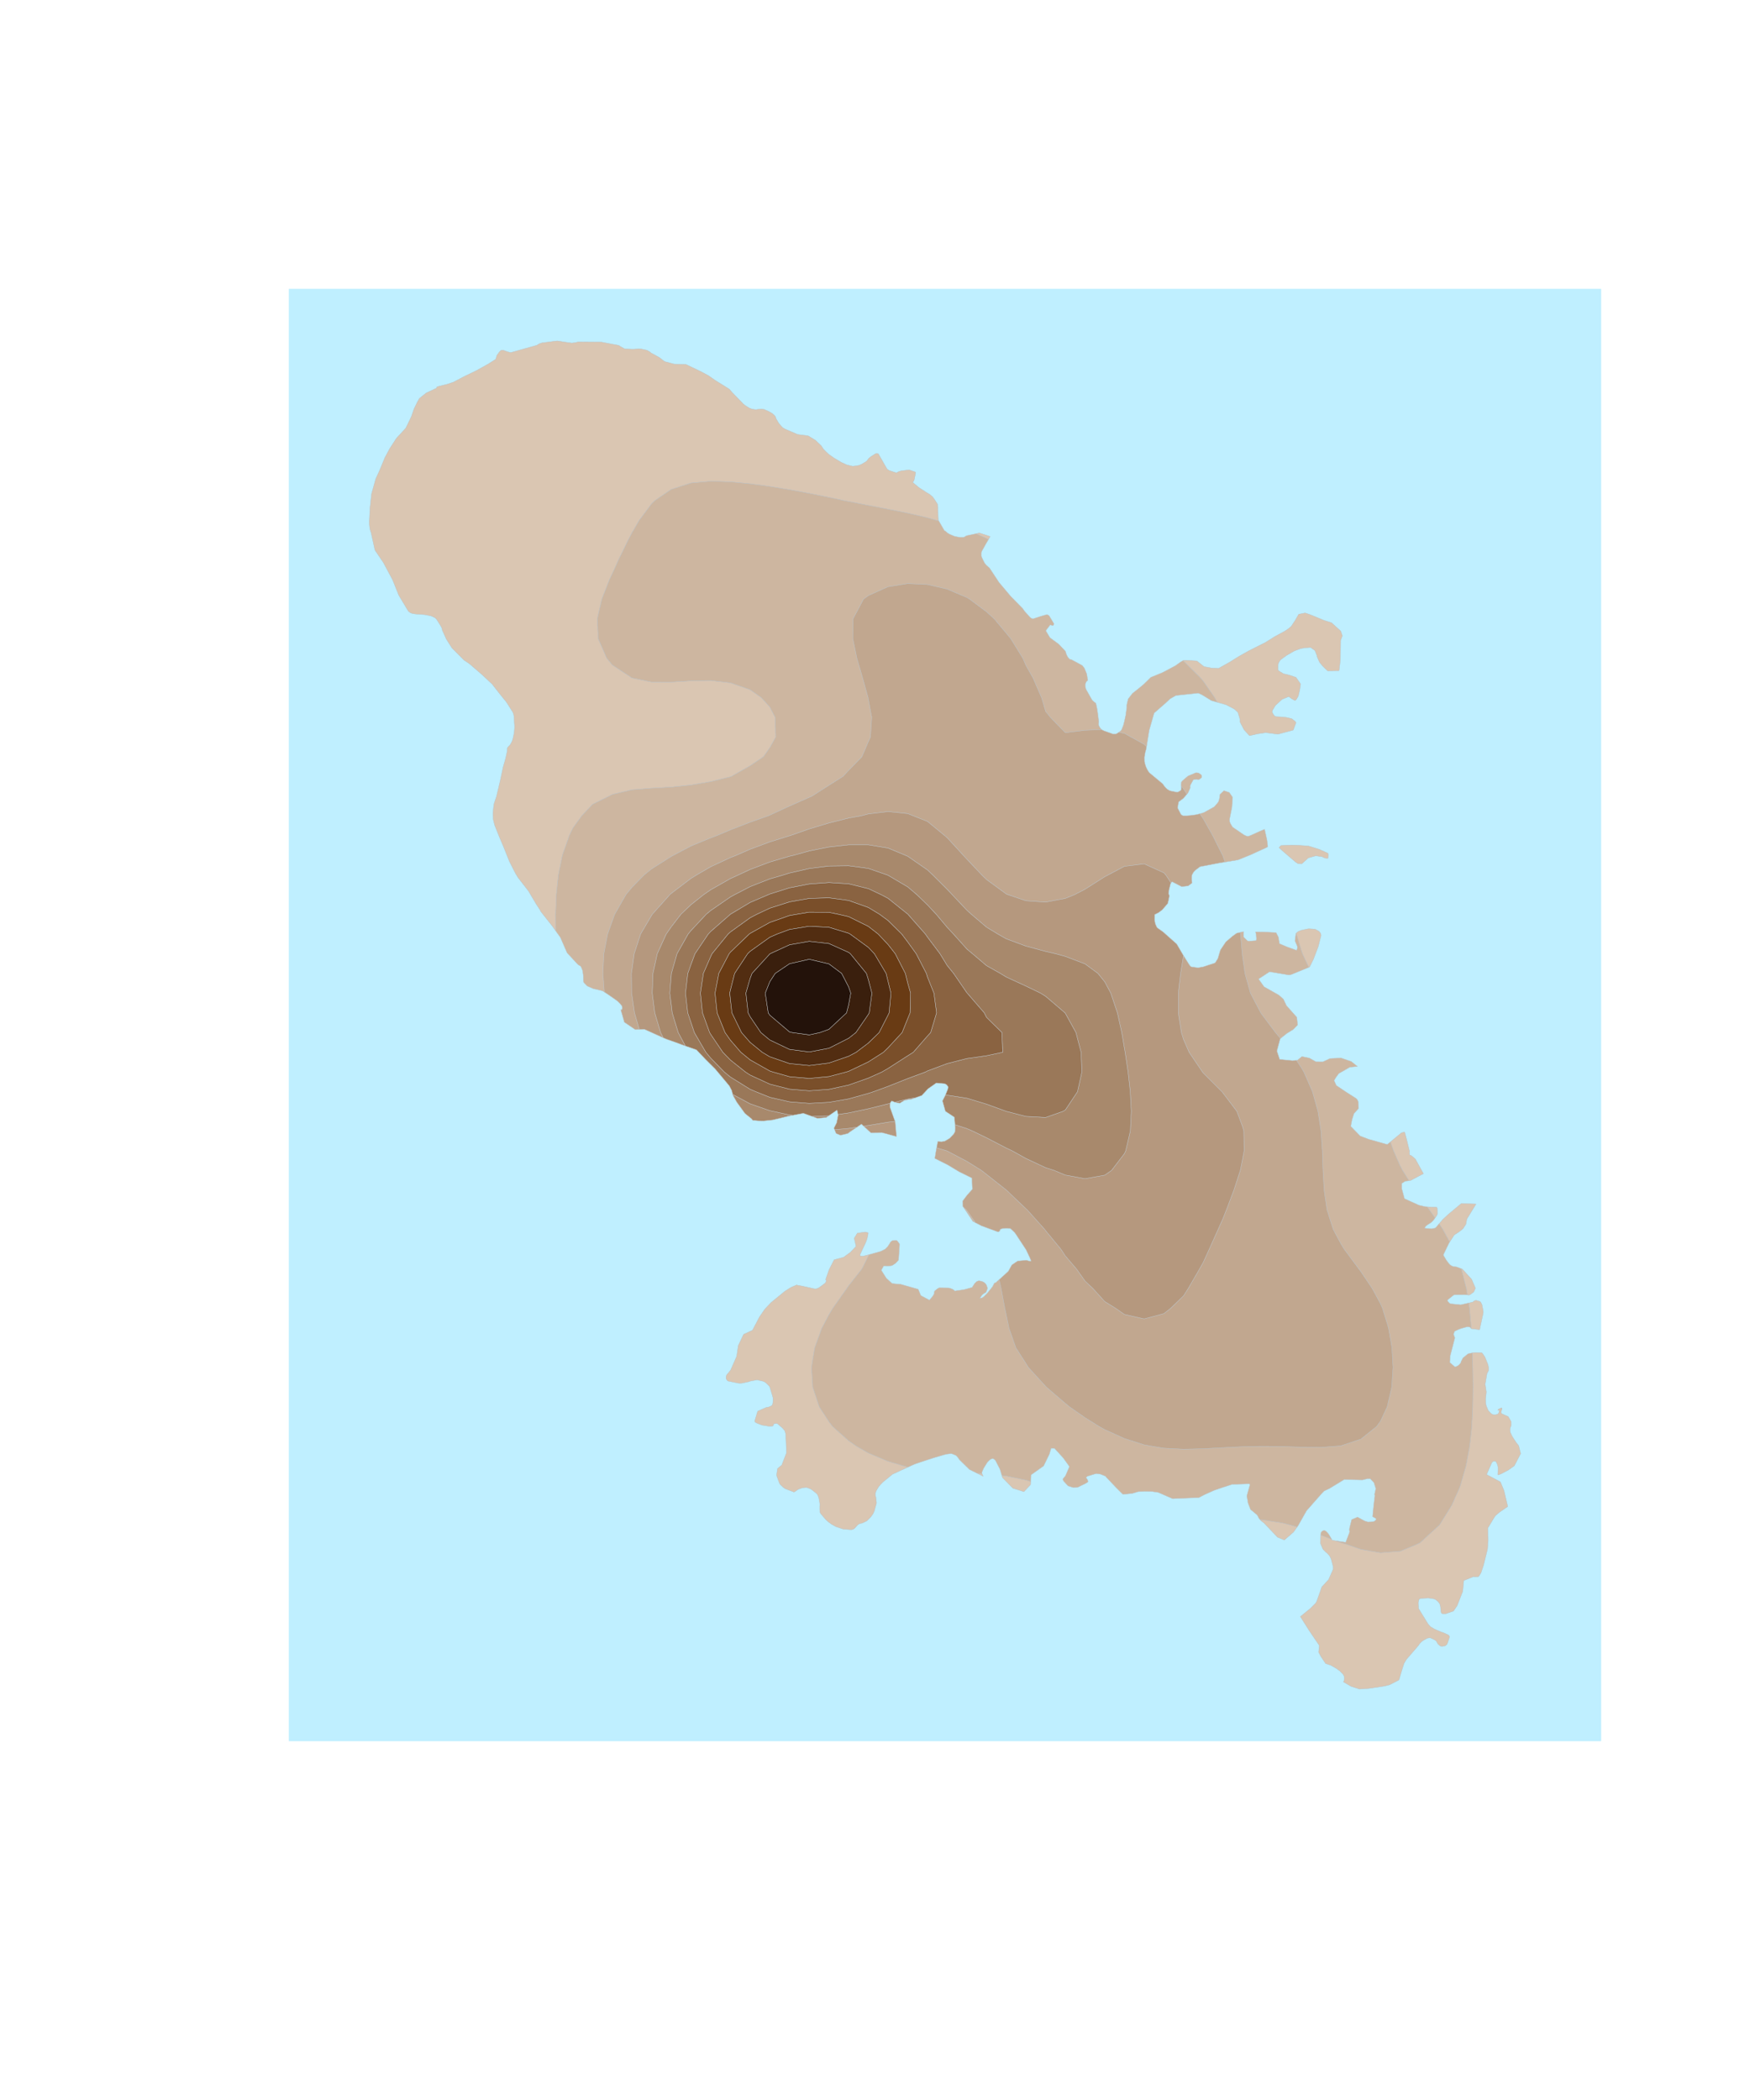 <?xml version="1.0" encoding="UTF-8"?>
<svg xmlns="http://www.w3.org/2000/svg" xmlns:xlink="http://www.w3.org/1999/xlink" width="360pt" height="432pt" viewBox="0 0 360 432" version="1.1">
<defs>
<clipPath id="clip1">
  <path d="M 59.039 59.039 L 329.758 59.039 L 329.758 358.559 L 59.039 358.559 Z M 59.039 59.039 "/>
</clipPath>
</defs>
<g id="surface378">
<rect x="0" y="0" width="360" height="432" style="fill:rgb(100%,100%,100%);fill-opacity:1;stroke:none;"/>
<g clip-path="url(#clip1)" clip-rule="nonzero">
<path style="fill-rule:nonzero;fill:rgb(74.902%,93.725%,100%);fill-opacity:1;stroke-width:0.75;stroke-linecap:round;stroke-linejoin:round;stroke:rgb(100%,100%,100%);stroke-opacity:1;stroke-miterlimit:10;" d="M 59.039 358.559 L 329.758 358.559 L 329.758 59.039 L 59.039 59.039 Z M 59.039 358.559 "/>
</g>
<path style="fill-rule:evenodd;fill:rgb(85.49%,77.647%,69.804%);fill-opacity:1;stroke-width:0.075;stroke-linecap:round;stroke-linejoin:round;stroke:rgb(74.51%,74.51%,74.51%);stroke-opacity:1;stroke-miterlimit:10;" d="M 166.473 101.5 L 162.422 100.742 L 158.367 100.078 L 154.316 99.523 L 150.262 99.133 L 146.211 99.004 L 142.16 99.371 L 138.105 100.668 L 134.699 102.996 L 134.055 103.629 L 131.5 107.051 L 130.004 109.641 L 129.23 111.102 L 127.254 115.156 L 125.949 118.059 L 125.395 119.207 L 123.812 123.258 L 122.883 127.312 L 123.062 131.363 L 124.832 135.414 L 125.949 136.77 L 130.004 139.457 L 130.035 139.469 L 134.055 140.285 L 138.105 140.293 L 142.16 140.051 L 146.211 139.98 L 150.262 140.457 L 154.316 141.879 L 156.633 143.52 L 158.367 145.441 L 159.469 147.57 L 159.578 151.625 L 158.367 153.832 L 157.055 155.676 L 154.316 157.535 L 150.445 159.73 L 150.262 159.797 L 146.211 160.793 L 142.16 161.496 L 138.105 161.918 L 134.055 162.152 L 130.004 162.473 L 125.949 163.438 L 125.301 163.781 L 121.898 165.469 L 119.68 167.832 L 117.848 170.363 L 117.129 171.887 L 115.707 175.938 L 114.883 179.988 L 114.457 184.043 L 114.301 188.094 L 114.348 191.527 L 113.668 190.566 L 111.566 187.906 L 111.176 187.395 L 111.176 187.316 L 111.043 187.109 L 110.273 185.922 L 108.699 183.266 L 106.836 180.871 L 106.574 180.531 L 106.078 179.723 L 105.66 178.906 L 104.812 177.238 L 103.598 174.211 L 102.711 172.121 L 101.93 170.164 L 101.746 169.691 L 101.473 168.57 L 101.406 167.418 L 101.492 166.453 L 101.543 166.008 L 101.621 165.406 L 101.699 165.145 L 101.805 164.832 L 102.145 163.828 L 102.926 160.52 L 103.504 157.805 L 104.027 155.977 L 104.34 154.512 L 104.367 154.277 L 104.367 153.91 L 104.445 153.754 L 104.707 153.469 L 104.992 153.156 L 105.207 152.762 L 105.363 152.449 L 105.52 151.953 L 105.676 151.25 L 105.73 150.961 L 105.809 150.414 L 105.859 149.73 L 105.859 149.285 L 105.73 147.328 L 105.676 147.043 L 105.598 146.754 L 105.441 146.414 L 104.164 144.406 L 102.91 142.863 L 101.215 140.699 L 99.215 138.832 L 96.562 136.535 L 95.453 135.793 L 92.961 133.285 L 91.812 131.457 L 91.004 129.656 L 90.926 129.293 L 90.793 128.98 L 90.453 128.406 L 89.801 127.387 L 89.488 127.074 L 88.676 126.707 L 88.336 126.629 L 87.211 126.422 L 87.055 126.422 L 85.594 126.316 L 84.969 126.238 L 84.574 126.113 L 84.316 125.98 L 84 125.723 L 82.039 122.453 L 80.762 119.27 L 78.879 115.746 L 77.133 113.16 L 76.348 109.605 L 76.086 108.77 L 76.008 108.039 L 75.984 107.258 L 76.117 104.543 L 76.434 101.602 L 77.293 98.531 L 78.121 96.715 L 79.18 94.141 L 80.176 92.285 L 81.531 90.184 L 83.496 88.051 L 84.645 85.656 L 85.164 84.137 L 85.797 82.824 L 85.953 82.539 L 86.242 82.016 L 86.371 81.883 L 87.676 80.84 L 89.746 79.871 L 89.848 79.793 L 89.848 79.609 L 90.32 79.453 L 91.863 79.078 L 93.27 78.617 L 95.387 77.504 L 98.02 76.227 L 100.406 74.898 L 101.977 73.906 L 102.23 73.09 L 102.656 72.492 L 102.992 72.129 L 103.098 72.074 L 103.465 72.023 L 104.285 72.324 L 104.977 72.52 L 105.211 72.492 L 106.602 72.102 L 110.445 71.027 L 110.887 70.738 L 111.488 70.531 L 114.203 70.184 L 114.645 70.133 L 116.023 70.348 L 117.652 70.578 L 118.516 70.445 L 118.934 70.336 L 123.723 70.375 L 127.32 71.062 L 127.609 71.27 L 128.445 71.742 L 129.02 71.793 L 129.906 71.844 L 130.434 71.844 L 131.32 71.742 L 131.789 71.766 L 132.887 72.004 L 133.094 72.055 L 133.723 72.418 L 133.93 72.629 L 133.984 72.629 L 135.668 73.562 L 136.703 74.371 L 138.66 74.895 L 141.117 74.973 L 144.227 76.461 L 145.727 77.266 L 147.07 78.203 L 150 80.031 L 150.598 80.711 L 151.277 81.414 L 152.922 83.113 L 153.391 83.477 L 154.098 83.922 L 154.621 84.129 L 155.355 84.262 L 155.562 84.262 L 155.93 84.207 L 156.66 84.129 L 156.973 84.184 L 157 84.207 L 157.156 84.207 L 157.445 84.332 L 158.148 84.645 L 158.617 84.906 L 158.879 85.062 L 159.426 85.586 L 159.531 85.793 L 159.688 86.211 L 160.25 87.141 L 160.914 87.883 L 161.02 87.988 L 161.332 88.172 L 161.516 88.273 L 164.078 89.371 L 166.246 89.656 L 167.734 90.559 L 169.016 91.773 L 169.043 91.875 L 169.41 92.426 L 169.984 93 L 170.504 93.469 L 171.574 94.227 L 173.051 95.102 L 174.188 95.629 L 175.391 95.918 L 175.73 95.891 L 176.723 95.734 L 177.246 95.5 L 178.082 95.004 L 178.262 94.875 L 178.473 94.637 L 178.695 94.312 L 179.223 93.891 L 180.172 93.301 L 180.434 93.301 L 180.668 93.328 L 182.234 96.07 L 182.496 96.512 L 182.941 96.801 L 184.402 97.27 L 184.898 97.008 L 185.426 96.852 L 187.02 96.668 L 188.27 97.086 L 188.348 97.191 L 188.348 97.32 L 188.086 98.602 L 188.008 98.863 L 187.75 99.227 L 189.027 100.293 L 190.516 101.262 L 191.273 101.719 L 191.848 102.203 L 192.379 102.965 L 192.852 103.703 L 192.941 104.316 L 192.941 104.762 L 192.969 106.25 L 193.02 106.902 L 193.098 107.137 L 193.117 107.168 L 192.656 107.051 L 190.785 106.512 L 186.734 105.566 L 182.68 104.75 L 178.629 103.965 L 174.578 103.168 L 173.699 102.996 L 170.523 102.316 Z M 166.473 101.5 "/>
<path style="fill-rule:evenodd;fill:rgb(85.49%,77.647%,69.804%);fill-opacity:1;stroke-width:0.075;stroke-linecap:round;stroke-linejoin:round;stroke:rgb(74.51%,74.51%,74.51%);stroke-opacity:1;stroke-miterlimit:10;" d="M 178.809 258.09 L 178.629 258.422 L 177.32 261.035 L 174.578 264.508 L 174.188 265.086 L 171.32 269.141 L 170.523 270.492 L 169.09 273.191 L 167.613 277.242 L 166.949 281.297 L 167.203 285.348 L 168.551 289.398 L 170.523 292.449 L 171.301 293.453 L 174.578 296.379 L 176.195 297.504 L 178.629 298.891 L 182.68 300.609 L 185.93 301.555 L 186.734 301.773 L 186.828 301.789 L 185.363 302.453 L 183.582 303.281 L 181.574 304.926 L 180.844 305.707 L 180.555 306.152 L 180.289 306.602 L 180.133 306.992 L 180.078 307.254 L 180.078 307.594 L 180.211 308.246 L 180.301 309.199 L 179.844 310.855 L 179.609 311.379 L 179.309 311.82 L 179.062 312.133 L 178.355 312.844 L 177.727 313.156 L 177.309 313.34 L 176.996 313.391 L 176.602 313.551 L 176.562 313.586 L 176.367 313.758 L 175.766 314.438 L 175.48 314.594 L 175.219 314.672 L 174.984 314.672 L 173.57 314.574 L 173.258 314.492 L 171.953 314.051 L 171.012 313.527 L 170.332 313.008 L 169.836 312.562 L 168.844 311.387 L 168.742 311.207 L 168.664 311.023 L 168.637 310.41 L 168.637 309.898 L 168.664 309.48 L 168.609 309.039 L 168.426 308.047 L 168.191 307.5 L 167.984 307.238 L 167.176 306.586 L 166.863 306.352 L 166.523 306.195 L 165.922 305.984 L 165.266 306.035 L 164.977 306.09 L 164.195 306.375 L 163.934 306.559 L 163.723 306.715 L 163.438 306.898 L 163.305 306.926 L 162.211 306.508 L 161.531 306.246 L 161.164 305.988 L 160.508 305.391 L 160.324 305.051 L 160.223 304.785 L 159.777 303.559 L 159.777 303.32 L 159.953 302.109 L 160.828 301.391 L 161.793 298.879 L 161.641 294.992 L 161.434 294.312 L 160.961 293.762 L 160.016 292.93 L 159.809 292.824 L 159.312 292.875 L 159.129 292.953 L 159.105 293.031 L 159.105 293.242 L 158.945 293.348 L 158.371 293.426 L 156.754 293.164 L 156.547 293.086 L 155.867 292.824 L 155.527 292.668 L 155.293 292.488 L 155.266 292.301 L 155.867 290.305 L 157.617 289.535 L 157.695 289.535 L 158.113 289.457 L 158.719 289.195 L 158.82 289.086 L 158.953 288.824 L 159.004 288.461 L 159.031 287.988 L 159.031 287.598 L 158.82 286.84 L 158.402 285.457 L 158.352 285.328 L 158.301 285.223 L 158.246 285.145 L 157.594 284.492 L 157.203 284.23 L 157.02 284.152 L 155.75 283.852 L 154.273 284.133 L 154.145 284.211 L 153.676 284.312 L 152.551 284.551 L 151.977 284.551 L 149.781 284.105 L 149.676 284.055 L 149.465 283.766 L 149.363 283.559 L 149.363 283.324 L 149.465 282.879 L 150.145 282.043 L 150.277 281.914 L 151.547 279.023 L 151.875 276.816 L 152.977 274.488 L 154.801 273.652 L 156.242 270.906 L 157.344 269.305 L 158.617 267.957 L 161.52 265.578 L 162.75 264.82 L 163.926 264.32 L 164.059 264.398 L 164.648 264.504 L 164.816 264.527 L 167.555 265.129 L 167.789 265.129 L 168.027 265.102 L 168.449 264.922 L 169.387 264.238 L 169.832 263.871 L 169.961 263.531 L 169.938 263.375 L 169.859 263.191 L 170.562 261.184 L 171.598 259.152 L 173.531 258.645 L 174.91 257.641 L 176.105 256.395 L 175.727 254.727 L 176.367 253.68 L 177.992 253.445 L 178.59 253.602 L 178.539 254.02 L 178.387 254.762 L 178.09 255.586 L 177.59 256.648 L 176.914 258.094 L 176.941 258.223 L 176.969 258.328 L 177.074 258.406 L 177.629 258.398 L 178.145 258.273 Z M 178.809 258.09 "/>
<path style="fill-rule:evenodd;fill:rgb(85.49%,77.647%,69.804%);fill-opacity:1;stroke-width:0.075;stroke-linecap:round;stroke-linejoin:round;stroke:rgb(74.51%,74.51%,74.51%);stroke-opacity:1;stroke-miterlimit:10;" d="M 201.031 303.082 L 202.012 303.129 L 202.031 303.211 L 202.242 303.684 Z M 201.031 303.082 "/>
<path style="fill-rule:evenodd;fill:rgb(85.49%,77.647%,69.804%);fill-opacity:1;stroke-width:0.075;stroke-linecap:round;stroke-linejoin:round;stroke:rgb(74.51%,74.51%,74.51%);stroke-opacity:1;stroke-miterlimit:10;" d="M 206.105 303.527 L 206.996 303.625 L 211.047 304.461 L 212.031 304.758 L 211.988 305.426 L 210.629 306.863 L 208.367 306.145 L 206.238 303.965 Z M 206.105 303.527 "/>
<path style="fill-rule:evenodd;fill:rgb(85.49%,77.647%,69.804%);fill-opacity:1;stroke-width:0.075;stroke-linecap:round;stroke-linejoin:round;stroke:rgb(74.51%,74.51%,74.51%);stroke-opacity:1;stroke-miterlimit:10;" d="M 259.215 312.598 L 259.672 312.629 L 263.727 313.273 L 265.512 313.715 L 266.844 314.105 L 266.094 315.164 L 264.199 316.809 L 262.801 316.219 L 260.031 313.309 L 259.406 312.812 Z M 259.215 312.598 "/>
<path style="fill-rule:evenodd;fill:rgb(85.49%,77.647%,69.804%);fill-opacity:1;stroke-width:0.075;stroke-linecap:round;stroke-linejoin:round;stroke:rgb(74.51%,74.51%,74.51%);stroke-opacity:1;stroke-miterlimit:10;" d="M 271.711 315.797 L 271.832 315.84 L 273.922 316.621 L 274.039 316.855 L 274.906 316.988 L 275.883 317.352 L 277.25 317.766 L 279.934 318.707 L 283.988 319.418 L 288.039 319.105 L 291.262 317.766 L 292.09 317.387 L 296.094 313.715 L 296.145 313.656 L 298.633 309.66 L 300.195 306.152 L 300.398 305.609 L 301.562 301.555 L 302.316 297.504 L 302.754 293.453 L 302.953 289.398 L 303.004 285.348 L 302.957 281.297 L 302.875 278.316 L 303.246 278.266 L 303.613 278.238 L 304.578 278.266 L 304.812 278.289 L 304.941 278.395 L 305.465 279.152 L 306.094 280.719 L 306.223 281.344 L 306.223 281.891 L 306.117 282.129 L 305.895 282.543 L 305.516 284.75 L 305.754 286.355 L 305.598 287.797 L 305.621 288.527 L 305.676 288.895 L 305.754 289.23 L 306.117 290.094 L 306.223 290.25 L 306.719 290.773 L 307.031 290.98 L 307.242 291.031 L 307.711 291.031 L 308.074 290.93 L 308.285 290.719 L 308.441 290.277 L 308.441 290.172 L 308.363 290.121 L 308.129 290.094 L 308.152 290.016 L 308.23 289.91 L 308.336 289.859 L 308.805 289.645 L 308.938 289.645 L 308.988 289.672 L 308.965 289.828 L 308.91 290.074 L 308.781 290.406 L 308.805 290.59 L 308.887 290.797 L 309.328 291.008 L 310.258 291.406 L 310.863 292.461 L 310.875 293.191 L 310.633 293.852 L 310.633 294.348 L 310.688 294.637 L 311.023 295.391 L 311.234 295.73 L 311.859 296.699 L 312.41 297.402 L 312.816 299.023 L 311.508 301.543 L 310.262 302.418 L 308.773 303.203 L 308.199 303.41 L 308.148 303.387 L 308.148 303.148 L 308.176 302.418 L 308.176 301.766 L 307.965 301.062 L 307.68 300.594 L 307.289 300.566 L 307.09 300.672 L 306.883 300.879 L 305.852 303.234 L 305.848 303.363 L 305.957 303.418 L 308.652 304.855 L 309.387 306.629 L 310.16 309.914 L 308.457 311.09 L 307.621 311.801 L 307.23 312.402 L 306.07 314.34 L 306.129 316.922 L 305.996 318.695 L 305.188 321.961 L 304.902 322.824 L 304.668 323.531 L 304.27 324.184 L 304.141 324.312 L 303.984 324.367 L 303.434 324.391 L 303.277 324.391 L 303.172 324.312 L 301.117 325.141 L 300.898 327.371 L 299.75 330.312 L 298.992 331.426 L 297.395 331.973 L 296.871 331.973 L 296.637 331.922 L 296.531 331.84 L 296.43 331.555 L 296.402 331.426 L 296.352 330.59 L 296.273 330.25 L 296.195 329.988 L 296.062 329.754 L 295.801 329.441 L 295.359 329.074 L 295.098 328.945 L 294.887 328.891 L 293.871 328.734 L 292.773 328.789 L 292.355 328.812 L 291.926 328.945 L 291.75 329.668 L 291.812 330.895 L 293.758 334.062 L 294.242 334.621 L 295.082 335.129 L 296.598 335.777 L 296.754 335.805 L 297.066 335.934 L 297.25 336.012 L 297.992 336.367 L 298.188 336.641 L 298.188 336.742 L 297.797 337.93 L 297.641 338.297 L 297.273 338.57 L 296.59 338.703 L 296.199 338.543 L 295.809 338.207 L 295.691 337.984 L 295.496 337.656 L 295.391 337.5 L 294.895 337.215 L 294.32 336.953 L 294.188 336.926 L 293.797 336.953 L 293.613 337.004 L 292.883 337.395 L 292.492 337.664 L 292.074 338.082 L 291.703 338.602 L 289.328 341.348 L 288.832 342.184 L 288.391 343.543 L 287.781 345.594 L 285.879 346.574 L 285.402 346.703 L 284.75 346.859 L 281.617 347.336 L 279.668 347.465 L 277.957 346.918 L 276.34 345.98 L 276.445 345.875 L 276.496 345.719 L 276.551 345.301 L 276.523 344.883 L 276.418 344.648 L 276.262 344.387 L 275.609 343.734 L 275.008 343.289 L 274.355 342.898 L 273.75 342.559 L 272.707 342.219 L 271.793 340.863 L 271.27 339.898 L 271.41 338.508 L 269.324 335.43 L 267.512 332.559 L 269.551 330.895 L 270.633 329.812 L 270.738 329.68 L 270.922 329.289 L 270.973 329.133 L 271.918 326.465 L 273.328 324.926 L 274.242 322.832 L 274.27 322.754 L 274.242 322.281 L 274.164 321.945 L 273.852 320.77 L 273.641 320.273 L 273.512 320.062 L 273.039 319.516 L 272.727 319.281 L 272.207 318.758 L 272.102 318.578 L 271.734 317.715 L 271.633 317.453 Z M 271.711 315.797 "/>
<path style="fill-rule:evenodd;fill:rgb(85.49%,77.647%,69.804%);fill-opacity:1;stroke-width:0.075;stroke-linecap:round;stroke-linejoin:round;stroke:rgb(74.51%,74.51%,74.51%);stroke-opacity:1;stroke-miterlimit:10;" d="M 302.645 273.289 L 302.641 273.191 L 302.281 269.141 L 302.113 268.055 L 302.953 267.863 L 303.227 267.656 L 303.332 267.578 L 303.645 267.5 L 304.504 267.762 L 304.645 267.949 L 304.871 268.438 L 304.949 268.832 L 305.133 269.824 L 305.105 270.16 L 304.375 273.535 L 302.672 273.324 Z M 302.645 273.289 "/>
<path style="fill-rule:evenodd;fill:rgb(85.49%,77.647%,69.804%);fill-opacity:1;stroke-width:0.075;stroke-linecap:round;stroke-linejoin:round;stroke:rgb(74.51%,74.51%,74.51%);stroke-opacity:1;stroke-miterlimit:10;" d="M 301.848 266.371 L 301.648 265.086 L 300.602 261.035 L 300.586 260.988 L 300.824 261.078 L 302.73 263.168 L 303.512 264.992 L 303.16 265.777 L 302.559 266.234 L 302.156 266.43 L 301.945 266.375 Z M 301.848 266.371 "/>
<path style="fill-rule:evenodd;fill:rgb(85.49%,77.647%,69.804%);fill-opacity:1;stroke-width:0.075;stroke-linecap:round;stroke-linejoin:round;stroke:rgb(74.51%,74.51%,74.51%);stroke-opacity:1;stroke-miterlimit:10;" d="M 298.215 255.496 L 296.812 252.93 L 296.145 251.922 L 296.035 251.766 L 296.145 251.637 L 296.805 250.867 L 297.902 249.848 L 300.621 247.574 L 303.629 247.688 L 301.742 250.781 L 301.559 251.828 L 300.945 252.773 L 300.184 253.371 L 299.152 254.051 Z M 298.215 255.496 "/>
<path style="fill-rule:evenodd;fill:rgb(85.49%,77.647%,69.804%);fill-opacity:1;stroke-width:0.075;stroke-linecap:round;stroke-linejoin:round;stroke:rgb(74.51%,74.51%,74.51%);stroke-opacity:1;stroke-miterlimit:10;" d="M 295.199 250.562 L 294.027 248.879 L 293.57 248.258 L 294.637 248.336 L 295.527 248.336 L 295.656 248.57 L 295.684 249.535 L 295.684 249.719 L 295.656 249.824 L 295.5 250.137 Z M 295.199 250.562 "/>
<path style="fill-rule:evenodd;fill:rgb(85.49%,77.647%,69.804%);fill-opacity:1;stroke-width:0.075;stroke-linecap:round;stroke-linejoin:round;stroke:rgb(74.51%,74.51%,74.51%);stroke-opacity:1;stroke-miterlimit:10;" d="M 289.848 242.883 L 288.516 240.773 L 288.039 239.879 L 286.652 236.723 L 286.023 234.918 L 288.297 233.035 L 288.949 232.875 L 289.348 234.355 L 289.965 236.871 L 289.914 236.977 L 289.941 237.367 L 289.992 237.574 L 290.043 237.629 L 290.273 237.711 L 290.355 237.758 L 291.141 238.41 L 292.812 241.438 L 290.148 242.848 Z M 289.848 242.883 "/>
<path style="fill-rule:evenodd;fill:rgb(85.49%,77.647%,69.804%);fill-opacity:1;stroke-width:0.075;stroke-linecap:round;stroke-linejoin:round;stroke:rgb(74.51%,74.51%,74.51%);stroke-opacity:1;stroke-miterlimit:10;" d="M 269.223 198.996 L 267.926 196.199 L 267.777 195.793 L 266.688 192.148 L 266.648 191.988 L 266.652 191.984 L 266.703 191.906 L 267.082 191.621 L 267.598 191.406 L 268.262 191.25 L 269.137 191.066 L 269.371 191.066 L 270.492 191.145 L 270.625 191.195 L 271.328 191.59 L 271.617 191.926 L 271.719 192.164 L 271.746 192.5 L 271.172 194.734 L 270.207 197.285 L 269.391 198.93 Z M 269.223 198.996 "/>
<path style="fill-rule:evenodd;fill:rgb(85.49%,77.647%,69.804%);fill-opacity:1;stroke-width:0.075;stroke-linecap:round;stroke-linejoin:round;stroke:rgb(74.51%,74.51%,74.51%);stroke-opacity:1;stroke-miterlimit:10;" d="M 250.375 144.449 L 249.879 143.52 L 247.516 140.129 L 246.973 139.469 L 243.465 135.996 L 243.352 135.91 L 243.484 135.832 L 244.09 135.832 L 246.203 135.965 L 247.691 137.137 L 249.219 137.43 L 250.672 137.5 L 252.953 136.219 L 254.891 135.012 L 256.836 133.918 L 260.312 132.164 L 262.227 130.965 L 264.156 129.914 L 264.469 129.73 L 265.055 129.332 L 265.617 128.867 L 266.496 127.535 L 267.164 126.359 L 268.488 126.098 L 269.523 126.449 L 270.875 127.004 L 272.426 127.641 L 273.902 128.105 L 274.883 128.988 L 275.809 129.824 L 276.133 130.805 L 275.777 131.742 L 275.73 135.73 L 275.457 137.965 L 273.113 138.004 L 272.121 137.039 L 271.574 136.387 L 271.445 136.203 L 271.234 135.762 L 270.922 135.004 L 270.895 134.793 L 270.504 133.824 L 269.617 133.188 L 268.57 133.25 L 267.543 133.418 L 266.254 133.906 L 264.668 134.824 L 263.688 135.531 L 263.328 135.832 L 263.027 136.34 L 262.977 136.469 L 262.922 136.73 L 262.922 137.828 L 262.977 137.934 L 263.238 138.121 L 264.023 138.598 L 265.07 138.844 L 265.355 138.922 L 266.062 139.16 L 266.598 139.34 L 267.551 140.711 L 267.367 141.953 L 267.074 143.184 L 266.707 143.836 L 266.473 144.07 L 266.395 144.098 L 266.043 143.926 L 265.781 143.77 L 265.574 143.629 L 265.117 143.289 L 263.734 143.863 L 262.371 145.121 L 261.797 146.059 L 261.691 146.426 L 261.719 146.555 L 261.98 147.027 L 262.215 147.285 L 262.422 147.418 L 262.711 147.445 L 263.609 147.484 L 264.543 147.574 L 265.699 147.836 L 266.344 148.324 L 266.578 148.586 L 266.578 148.742 L 266.035 150.184 L 262.891 151.031 L 260.359 150.711 L 258.688 150.961 L 257.039 151.34 L 255.926 150.125 L 255.082 148.492 L 255.094 148.09 L 255.031 147.789 L 254.719 146.719 L 254.641 146.535 L 254.48 146.379 L 254.039 145.961 L 253.828 145.805 L 252.207 144.969 Z M 250.375 144.449 "/>
<path style="fill-rule:evenodd;fill:rgb(85.49%,77.647%,69.804%);fill-opacity:1;stroke-width:0.075;stroke-linecap:round;stroke-linejoin:round;stroke:rgb(74.51%,74.51%,74.51%);stroke-opacity:1;stroke-miterlimit:10;" d="M 203.332 110.977 L 202.941 110.766 L 200.762 109.797 L 201.48 109.641 L 203.68 110.367 Z M 203.332 110.977 "/>
<path style="fill-rule:evenodd;fill:rgb(85.49%,77.647%,69.804%);fill-opacity:1;stroke-width:0.075;stroke-linecap:round;stroke-linejoin:round;stroke:rgb(74.51%,74.51%,74.51%);stroke-opacity:1;stroke-miterlimit:10;" d="M 267.793 177.695 L 267.039 177.672 L 266.516 177.332 L 263.719 174.93 L 263.117 174.355 L 263.508 173.938 L 265.848 173.848 L 267.09 173.887 L 269.156 174.035 L 271.43 174.742 L 273.176 175.539 L 273.254 175.879 L 273.176 176.57 L 272.68 176.543 L 272.355 176.426 L 271.949 176.23 L 270.672 176.047 L 269.137 176.484 L 267.898 177.594 Z M 267.793 177.695 "/>
<path style="fill-rule:evenodd;fill:rgb(80.392%,71.373%,62.745%);fill-opacity:1;stroke-width:0.075;stroke-linecap:round;stroke-linejoin:round;stroke:rgb(74.51%,74.51%,74.51%);stroke-opacity:1;stroke-miterlimit:10;" d="M 114.348 191.527 L 114.301 188.094 L 114.457 184.043 L 114.883 179.988 L 115.707 175.938 L 117.129 171.887 L 117.848 170.363 L 119.68 167.832 L 121.898 165.469 L 125.301 163.781 L 125.949 163.438 L 130.004 162.473 L 134.055 162.152 L 138.105 161.918 L 142.16 161.496 L 146.211 160.793 L 150.262 159.797 L 150.445 159.73 L 154.316 157.535 L 157.055 155.676 L 158.367 153.832 L 159.578 151.625 L 159.469 147.57 L 158.367 145.441 L 156.633 143.52 L 154.316 141.879 L 150.262 140.457 L 146.211 139.98 L 142.16 140.051 L 138.105 140.293 L 134.055 140.285 L 130.035 139.469 L 130.004 139.457 L 125.949 136.77 L 124.832 135.414 L 123.062 131.363 L 122.883 127.312 L 123.812 123.258 L 125.395 119.207 L 125.949 118.059 L 127.254 115.156 L 129.23 111.102 L 130.004 109.641 L 131.5 107.051 L 134.055 103.629 L 134.699 102.996 L 138.105 100.668 L 142.16 99.371 L 146.211 99.004 L 150.262 99.133 L 154.316 99.523 L 158.367 100.078 L 162.422 100.742 L 166.473 101.5 L 170.523 102.316 L 173.699 102.996 L 174.578 103.168 L 178.629 103.965 L 182.68 104.75 L 186.734 105.566 L 190.785 106.512 L 192.656 107.051 L 193.117 107.168 L 193.203 107.32 L 194.168 108.988 L 194.246 109.121 L 194.586 109.355 L 194.902 109.641 L 195.344 109.902 L 195.711 110.059 L 196.395 110.348 L 197.543 110.555 L 198.141 110.555 L 198.43 110.453 L 198.797 110.215 L 200.762 109.797 L 202.941 110.766 L 203.332 110.977 L 202.715 112.039 L 201.926 113.453 L 201.875 113.715 L 201.875 114.418 L 202.004 114.758 L 202.398 115.566 L 202.555 115.855 L 202.867 116.246 L 203.102 116.453 L 203.551 116.848 L 205.508 119.82 L 207.91 122.668 L 210.391 125.199 L 210.73 125.695 L 210.91 125.902 L 211.824 126.922 L 212.008 127.105 L 212.191 127.207 L 212.504 127.312 L 214.039 126.809 L 215.379 126.422 L 215.797 126.641 L 216.258 127.398 L 216.816 128.352 L 216.621 128.691 L 216.031 128.539 L 215.121 129.742 L 215.98 131.176 L 217.797 132.52 L 219.164 133.969 L 219.32 134.465 L 219.398 134.699 L 219.66 135.195 L 220.027 135.586 L 220.184 135.691 L 220.234 135.641 L 220.34 135.668 L 220.68 135.848 L 222.641 136.906 L 223.086 137.492 L 223.555 138.641 L 223.766 139.945 L 223.477 140.207 L 223.398 140.34 L 223.238 140.809 L 223.238 141.172 L 223.367 141.695 L 223.445 141.879 L 224.523 143.785 L 224.703 144.07 L 224.992 144.332 L 225.434 144.672 L 225.656 145.691 L 225.828 146.816 L 226.031 148.461 L 225.977 148.984 L 226.004 149.168 L 226.16 149.504 L 226.422 149.898 L 226.605 150.078 L 226.629 150.094 L 223.203 150.23 L 219.152 150.734 L 216.078 147.57 L 215.098 146.344 L 214.262 143.52 L 212.504 139.469 L 211.047 136.902 L 210.41 135.414 L 207.906 131.363 L 206.996 130.258 L 204.527 127.312 L 202.941 125.867 L 199.453 123.258 L 198.891 122.914 L 194.84 121.195 L 190.785 120.246 L 186.734 120.055 L 182.68 120.707 L 178.629 122.527 L 177.641 123.258 L 175.488 127.312 L 175.438 131.363 L 176.281 135.414 L 177.461 139.469 L 178.582 143.52 L 178.629 143.797 L 179.328 147.57 L 179.078 151.625 L 178.629 152.586 L 177.312 155.676 L 174.578 158.488 L 173.406 159.73 L 170.523 161.551 L 167.043 163.781 L 166.473 164.031 L 162.422 165.82 L 158.367 167.688 L 158.047 167.832 L 154.316 169.148 L 150.262 170.715 L 147.504 171.887 L 146.211 172.371 L 142.16 174.039 L 138.559 175.938 L 138.105 176.18 L 134.055 178.742 L 132.516 179.988 L 130.004 182.543 L 128.77 184.043 L 126.453 188.094 L 125.949 189.504 L 125.004 192.148 L 124.227 196.199 L 124.027 200.25 L 124.32 204.07 L 123.969 203.84 L 123.371 203.684 L 122.051 203.383 L 120.832 202.855 L 120.309 202.332 L 120.074 202.07 L 120.051 201.914 L 120.023 201.598 L 119.996 200.684 L 119.867 199.715 L 119.762 199.402 L 119.5 198.828 L 119.371 198.699 L 118.953 198.465 L 118.691 198.203 L 116.668 196.012 L 115.273 192.824 Z M 114.348 191.527 "/>
<path style="fill-rule:evenodd;fill:rgb(80.392%,71.373%,62.745%);fill-opacity:1;stroke-width:0.075;stroke-linecap:round;stroke-linejoin:round;stroke:rgb(74.51%,74.51%,74.51%);stroke-opacity:1;stroke-miterlimit:10;" d="M 186.828 301.789 L 186.734 301.773 L 185.93 301.555 L 182.68 300.609 L 178.629 298.891 L 176.195 297.504 L 174.578 296.379 L 171.301 293.453 L 170.523 292.449 L 168.551 289.398 L 167.203 285.348 L 166.949 281.297 L 167.613 277.242 L 169.09 273.191 L 170.523 270.492 L 171.32 269.141 L 174.188 265.086 L 174.578 264.508 L 177.32 261.035 L 178.629 258.422 L 178.809 258.09 L 181.188 257.426 L 182.09 256.969 L 182.559 256.52 L 182.82 256.141 L 183.027 255.816 L 183.16 255.582 L 183.316 255.398 L 183.637 255.188 L 184.391 255.164 L 184.469 255.188 L 184.602 255.32 L 184.992 255.816 L 185.043 255.922 L 185.043 256.18 L 184.965 257.328 L 184.832 259.211 L 184.23 259.867 L 183.551 260.312 L 183.367 260.363 L 182.637 260.441 L 181.777 260.414 L 181.281 261.301 L 182.324 262.945 L 183.523 264.043 L 185.336 264.211 L 188.883 265.219 L 189.418 266.512 L 191.203 267.461 L 191.883 266.648 L 192.145 266.203 L 192.195 266.047 L 192.223 265.656 L 192.328 265.527 L 192.855 265.109 L 193.195 264.926 L 193.531 264.926 L 195.074 264.953 L 195.332 264.977 L 195.906 265.188 L 196.117 265.316 L 196.223 265.395 L 196.402 265.574 L 198.336 265.293 L 199.984 264.844 L 200.508 264.031 L 200.871 263.668 L 201.16 263.531 L 201.395 263.48 L 201.84 263.559 L 202.02 263.609 L 202.367 263.766 L 202.707 264.055 L 202.914 264.34 L 203.098 264.863 L 203.121 265.047 L 203.07 265.227 L 202.883 265.699 L 202.805 265.859 L 202.387 266.094 L 202.047 266.355 L 201.734 266.801 L 201.551 267.086 L 202.047 266.98 L 202.414 266.723 L 203.121 266.012 L 203.594 265.438 L 204.168 264.707 L 204.375 264.34 L 204.531 264 L 204.586 263.949 L 204.871 263.844 L 205.539 263.242 L 205.961 265.086 L 206.715 269.141 L 206.996 270.461 L 207.562 273.191 L 208.98 277.242 L 211.047 280.469 L 211.559 281.297 L 215.098 285.172 L 215.258 285.348 L 219.152 288.691 L 220.012 289.398 L 223.203 291.625 L 226.117 293.453 L 227.254 294.082 L 231.309 295.914 L 235.359 297.211 L 236.961 297.504 L 239.414 297.906 L 243.465 298.117 L 247.516 298.023 L 251.57 297.801 L 255.621 297.602 L 259.672 297.52 L 263.727 297.57 L 267.777 297.691 L 271.832 297.73 L 274.848 297.504 L 275.883 297.402 L 279.934 296.055 L 283.18 293.453 L 283.988 292.344 L 285.363 289.398 L 286.301 285.348 L 286.57 281.297 L 286.34 277.242 L 285.637 273.191 L 284.395 269.141 L 283.988 268.215 L 282.301 265.086 L 279.934 261.57 L 279.527 261.035 L 276.523 256.98 L 275.883 255.941 L 274.266 252.93 L 272.98 248.879 L 272.387 244.824 L 272.16 240.773 L 272.023 236.723 L 271.832 233.938 L 271.746 232.668 L 271.121 228.617 L 269.984 224.562 L 268.211 220.512 L 267.777 219.766 L 266.695 218.137 L 266.875 218.129 L 267.816 217.348 L 269.359 217.66 L 270.719 218.43 L 272.129 218.438 L 273.594 217.758 L 275.891 217.652 L 277.973 218.371 L 279.238 219.375 L 277.668 219.535 L 275.395 220.84 L 274.824 221.621 L 274.426 222.281 L 274.895 223.297 L 276.953 224.68 L 278.918 225.934 L 279.074 226.062 L 279.23 226.273 L 279.391 226.613 L 279.469 228.023 L 278.527 229.066 L 278.129 230.293 L 277.871 231.707 L 279.801 233.691 L 281.523 234.355 L 285.395 235.441 L 286.023 234.918 L 286.652 236.723 L 288.039 239.879 L 288.516 240.773 L 289.848 242.883 L 289.074 242.984 L 288.344 243.453 L 288.344 244.473 L 288.91 246.586 L 291.887 247.93 L 293.145 248.227 L 293.57 248.258 L 294.027 248.879 L 295.199 250.562 L 294.953 250.918 L 294.77 251.129 L 294.715 251.18 L 294.352 251.52 L 293.668 251.941 L 293.301 252.23 L 293.094 252.543 L 293.066 252.648 L 293.094 252.672 L 293.395 252.711 L 294.527 252.75 L 295.004 252.699 L 295.16 252.672 L 295.344 252.539 L 295.527 252.355 L 296.035 251.766 L 296.145 251.922 L 296.812 252.93 L 298.215 255.496 L 298.082 255.695 L 296.934 258.078 L 296.934 258.258 L 297.535 259.25 L 298.082 259.98 L 298.344 260.242 L 298.816 260.504 L 299.648 260.633 L 300.586 260.988 L 300.602 261.035 L 301.648 265.086 L 301.848 266.371 L 301.125 266.336 L 299.355 266.355 L 299.07 266.383 L 297.793 267.398 L 297.766 267.609 L 297.816 267.688 L 298.184 268.105 L 298.469 268.211 L 300.492 268.418 L 302.113 268.055 L 302.281 269.141 L 302.641 273.191 L 302.645 273.289 L 302.543 273.141 L 302.387 273.012 L 302.07 272.934 L 301.812 272.934 L 300.527 273.293 L 299.906 273.539 L 299.254 273.852 L 299.148 274.008 L 299.02 274.504 L 299.277 275.211 L 298.336 278.871 L 298.23 280.277 L 299.324 281.219 L 299.875 280.984 L 300.238 280.691 L 300.449 280.43 L 300.555 280.223 L 300.555 280.117 L 300.949 279.359 L 301.969 278.523 L 302.309 278.422 L 302.789 278.328 L 302.875 278.316 L 302.957 281.297 L 303.004 285.348 L 302.953 289.398 L 302.754 293.453 L 302.316 297.504 L 301.562 301.555 L 300.398 305.609 L 300.195 306.152 L 298.633 309.66 L 296.145 313.656 L 296.094 313.715 L 292.09 317.387 L 291.262 317.766 L 288.039 319.105 L 283.988 319.418 L 279.934 318.707 L 277.25 317.766 L 275.883 317.352 L 274.906 316.988 L 276.832 317.289 L 277.645 315.152 L 277.621 314.93 L 277.594 314.605 L 277.645 314.289 L 278.062 312.613 L 279.266 312.094 L 280.699 312.875 L 281.383 313.086 L 282.582 313.031 L 282.922 312.797 L 283.078 312.613 L 283.105 312.434 L 283.027 312.355 L 282.363 311.988 L 282.57 309.844 L 282.82 307.781 L 282.82 307.547 L 282.766 307.441 L 283.031 306.219 L 282.641 304.988 L 281.879 304.18 L 281.332 304.18 L 280.285 304.438 L 276.523 304.352 L 273.473 306.207 L 272.395 306.715 L 272.16 306.949 L 271.871 307.258 L 270.984 308.262 L 268.773 310.773 L 267.078 313.773 L 266.844 314.105 L 265.512 313.715 L 263.727 313.273 L 259.672 312.629 L 259.215 312.598 L 259.012 312.371 L 258.91 312.188 L 258.816 311.992 L 258.699 311.77 L 258.516 311.559 L 257.449 310.672 L 257.266 310.543 L 256.754 309.203 L 256.496 307.734 L 257.109 305.531 L 257.109 305.297 L 257.031 305.27 L 256.891 305.25 L 256.82 305.242 L 253.445 305.359 L 251.281 306.059 L 249.77 306.578 L 247.766 307.48 L 246.629 308.074 L 241.223 308.297 L 238.266 307.008 L 237.016 306.824 L 235.473 306.801 L 234.137 306.852 L 232.91 307.223 L 231.004 307.406 L 229.699 306.113 L 227.555 303.855 L 227.426 303.672 L 227.109 303.543 L 226.457 303.281 L 226.25 303.227 L 225.625 303.148 L 225.441 303.148 L 223.82 303.645 L 223.664 303.699 L 223.43 303.938 L 223.43 304.043 L 223.613 304.227 L 223.742 304.512 L 223.797 304.645 L 223.797 304.852 L 223.613 304.98 L 223.215 305.219 L 221.652 305.973 L 220.762 306 L 219.77 305.688 L 219.668 305.609 L 218.961 304.852 L 218.777 304.645 L 218.648 304.305 L 218.754 304.121 L 218.883 303.965 L 219.184 303.613 L 220.008 301.695 L 218.754 299.945 L 216.926 297.934 L 216.324 297.934 L 216.273 297.883 L 216.223 297.934 L 216.051 298.496 L 215.852 299.16 L 214.68 301.566 L 212.117 303.387 L 212.031 304.758 L 211.047 304.461 L 206.996 303.625 L 206.105 303.527 L 205.719 302.242 L 204.805 300.465 L 204.492 300.152 L 204.281 300.051 L 203.941 300.102 L 203.629 300.285 L 203.105 300.805 L 202.344 302.039 L 202.004 302.82 L 201.98 302.977 L 202.012 303.129 L 201.031 303.082 L 199.422 302.285 L 197.355 300.262 L 197.066 299.82 L 196.676 299.402 L 196.18 299.191 L 195.84 299.062 L 195.555 299.035 L 194.664 299.141 L 193.988 299.328 L 192.023 299.902 L 189.102 300.867 L 188.16 301.188 Z M 186.828 301.789 "/>
<path style="fill-rule:evenodd;fill:rgb(80.392%,71.373%,62.745%);fill-opacity:1;stroke-width:0.075;stroke-linecap:round;stroke-linejoin:round;stroke:rgb(74.51%,74.51%,74.51%);stroke-opacity:1;stroke-miterlimit:10;" d="M 273.922 316.621 L 271.832 315.84 L 271.711 315.797 L 271.734 315.312 L 271.867 315.133 L 272.004 314.973 L 272.34 314.84 L 272.496 314.863 L 272.734 314.969 L 273.098 315.336 L 273.332 315.621 L 273.465 315.836 L 273.906 316.594 Z M 273.922 316.621 "/>
<path style="fill-rule:evenodd;fill:rgb(80.392%,71.373%,62.745%);fill-opacity:1;stroke-width:0.075;stroke-linecap:round;stroke-linejoin:round;stroke:rgb(74.51%,74.51%,74.51%);stroke-opacity:1;stroke-miterlimit:10;" d="M 266.648 191.988 L 266.688 192.148 L 267.777 195.793 L 267.926 196.199 L 269.223 198.996 L 265.629 200.473 L 265.262 200.551 L 265.055 200.551 L 261.16 199.902 L 258.887 201.391 L 260.035 202.996 L 263.07 204.707 L 264.008 205.543 L 264.637 206.875 L 266.762 209.262 L 266.934 210.84 L 266.047 211.762 L 264.711 212.586 L 263.406 213.625 L 262.379 212.406 L 259.672 208.793 L 259.352 208.355 L 257.23 204.305 L 256.098 200.25 L 255.621 196.848 L 255.539 196.199 L 255.188 192.148 L 255.152 191.801 L 255.809 191.652 L 255.781 191.91 L 255.781 192.648 L 255.836 192.777 L 256.172 193.117 L 256.578 193.52 L 256.879 193.609 L 258.391 193.504 L 258.418 193.477 L 258.477 193.242 L 258.477 192.902 L 258.398 192.199 L 258.293 191.703 L 260.094 191.73 L 262.5 191.855 L 262.977 192.781 L 263.203 194.129 L 264.719 194.777 L 266.598 195.457 L 266.73 195.484 L 266.754 195.457 L 266.887 195.066 L 266.887 194.777 L 266.809 194.492 L 266.402 193.539 L 266.574 192.246 Z M 266.648 191.988 "/>
<path style="fill-rule:evenodd;fill:rgb(80.392%,71.373%,62.745%);fill-opacity:1;stroke-width:0.075;stroke-linecap:round;stroke-linejoin:round;stroke:rgb(74.51%,74.51%,74.51%);stroke-opacity:1;stroke-miterlimit:10;" d="M 243.352 135.91 L 243.465 135.996 L 246.973 139.469 L 247.516 140.129 L 249.879 143.52 L 250.375 144.449 L 249.18 144.109 L 248.25 143.523 L 247.246 142.914 L 246.512 142.574 L 245.781 142.652 L 241.887 143.07 L 240.73 143.73 L 239.785 144.613 L 237.418 146.68 L 236.398 150.23 L 235.852 153.617 L 235.359 153.121 L 232.664 151.625 L 231.309 150.875 L 230.152 150.645 L 230.422 150.465 L 230.516 150.387 L 230.652 150.238 L 230.754 150.078 L 231.094 149.219 L 231.305 148.41 L 231.574 147.184 L 231.773 145.691 L 231.801 145.48 L 231.801 145.012 L 232.086 143.785 L 232.973 142.641 L 234.336 141.559 L 235.277 140.777 L 236.734 139.348 L 239.191 138.336 L 241.809 136.941 L 242.855 136.199 Z M 243.352 135.91 "/>
<path style="fill-rule:evenodd;fill:rgb(80.392%,71.373%,62.745%);fill-opacity:1;stroke-width:0.075;stroke-linecap:round;stroke-linejoin:round;stroke:rgb(74.51%,74.51%,74.51%);stroke-opacity:1;stroke-miterlimit:10;" d="M 198.164 248.277 L 198.809 248.879 L 198.891 248.988 L 200.676 251.527 L 200.145 251.254 Z M 198.164 248.277 "/>
<path style="fill-rule:evenodd;fill:rgb(80.392%,71.373%,62.745%);fill-opacity:1;stroke-width:0.075;stroke-linecap:round;stroke-linejoin:round;stroke:rgb(74.51%,74.51%,74.51%);stroke-opacity:1;stroke-miterlimit:10;" d="M 252.016 177.332 L 251.57 176.121 L 251.492 175.938 L 249.461 171.887 L 247.516 168.418 L 247.102 167.832 L 246.816 167.41 L 247.078 167.344 L 247.707 167.137 L 249.82 165.957 L 250.531 165.121 L 250.66 164.938 L 250.738 164.715 L 250.793 164.547 L 250.844 164.336 L 250.922 163.918 L 250.973 163.422 L 251.781 162.66 L 252.879 163.027 L 253.559 164.02 L 253.426 166.02 L 252.93 168.539 L 252.93 168.906 L 253.035 169.246 L 253.113 169.426 L 253.453 170 L 253.559 170.156 L 255.934 171.777 L 256.219 171.906 L 256.637 172.062 L 256.977 171.984 L 257.422 171.801 L 259.043 171.066 L 260.141 170.598 L 260.637 172.84 L 260.793 174.152 L 260.664 174.281 L 257.223 175.859 L 254.648 176.898 Z M 252.016 177.332 "/>
<path style="fill-rule:evenodd;fill:rgb(80.392%,71.373%,62.745%);fill-opacity:1;stroke-width:0.075;stroke-linecap:round;stroke-linejoin:round;stroke:rgb(74.51%,74.51%,74.51%);stroke-opacity:1;stroke-miterlimit:10;" d="M 244.141 163.402 L 243.465 162.301 L 242.988 161.723 L 242.949 161.492 L 242.977 161.203 L 243.027 160.945 L 243.082 160.812 L 243.238 160.629 L 244.391 159.645 L 245.957 158.984 L 246.113 158.961 L 246.559 159.012 L 246.637 159.062 L 247.078 159.379 L 247.156 159.457 L 247.211 159.742 L 247.211 159.875 L 247.105 160.031 L 246.637 160.371 L 246.426 160.395 L 246.191 160.293 L 245.488 160.395 L 244.836 161.57 L 244.809 161.988 L 244.859 162.039 L 244.371 163.133 Z M 244.141 163.402 "/>
<path style="fill-rule:evenodd;fill:rgb(75.686%,65.49%,56.078%);fill-opacity:1;stroke-width:0.075;stroke-linecap:round;stroke-linejoin:round;stroke:rgb(74.51%,74.51%,74.51%);stroke-opacity:1;stroke-miterlimit:10;" d="M 124.32 204.07 L 124.027 200.25 L 124.227 196.199 L 125.004 192.148 L 125.949 189.504 L 126.453 188.094 L 128.77 184.043 L 130.004 182.543 L 132.516 179.988 L 134.055 178.742 L 138.105 176.18 L 138.559 175.938 L 142.16 174.039 L 146.211 172.371 L 147.504 171.887 L 150.262 170.715 L 154.316 169.148 L 158.047 167.832 L 158.367 167.688 L 162.422 165.82 L 166.473 164.031 L 167.043 163.781 L 170.523 161.551 L 173.406 159.73 L 174.578 158.488 L 177.312 155.676 L 178.629 152.586 L 179.078 151.625 L 179.328 147.57 L 178.629 143.797 L 178.582 143.52 L 177.461 139.469 L 176.281 135.414 L 175.438 131.363 L 175.488 127.312 L 177.641 123.258 L 178.629 122.527 L 182.68 120.707 L 186.734 120.055 L 190.785 120.246 L 194.84 121.195 L 198.891 122.914 L 199.453 123.258 L 202.941 125.867 L 204.527 127.312 L 206.996 130.258 L 207.906 131.363 L 210.41 135.414 L 211.047 136.902 L 212.504 139.469 L 214.262 143.52 L 215.098 146.344 L 216.078 147.57 L 219.152 150.734 L 223.203 150.23 L 226.629 150.094 L 226.891 150.238 L 227.102 150.34 L 229.012 151.02 L 229.453 151.02 L 229.793 150.883 L 230.152 150.645 L 231.309 150.875 L 232.664 151.625 L 235.359 153.121 L 235.852 153.617 L 235.766 154.152 L 235.609 154.676 L 235.426 155.77 L 235.434 156.422 L 235.441 156.664 L 235.48 156.852 L 235.504 156.98 L 235.609 157.348 L 235.715 157.688 L 235.766 157.816 L 235.977 158.262 L 236.289 158.781 L 236.496 159.016 L 239.164 161.234 L 239.559 161.785 L 239.871 162.125 L 239.949 162.203 L 240.156 162.383 L 240.602 162.645 L 240.914 162.723 L 241.41 162.828 L 242.09 162.957 L 242.27 162.957 L 242.715 162.723 L 242.871 162.621 L 243.004 162.383 L 243.004 161.809 L 242.988 161.723 L 243.465 162.301 L 244.141 163.402 L 243.418 164.238 L 242.609 164.84 L 242.48 164.941 L 242.43 165.074 L 242.27 166.09 L 242.27 166.223 L 242.324 166.352 L 242.898 167.473 L 243.055 167.656 L 243.34 167.789 L 243.629 167.812 L 244.02 167.812 L 245.023 167.734 L 246.133 167.578 L 246.816 167.41 L 247.102 167.832 L 247.516 168.418 L 249.461 171.887 L 251.492 175.938 L 251.57 176.121 L 252.016 177.332 L 250.812 177.527 L 246.984 178.262 L 246.828 178.312 L 245.859 179.043 L 245.543 179.383 L 245.285 179.828 L 245.23 179.93 L 245.207 180.008 L 245.152 180.375 L 245.152 180.98 L 245.23 181.633 L 244.418 182.242 L 243.086 182.391 L 241.207 181.422 L 241.152 181.398 L 241.051 181.422 L 240.895 181.633 L 239.812 179.988 L 239.414 179.551 L 235.359 177.715 L 231.309 178.223 L 227.992 179.988 L 227.254 180.371 L 223.203 182.941 L 221.078 184.043 L 219.152 184.816 L 215.098 185.586 L 211.047 185.305 L 207.328 184.043 L 206.996 183.91 L 202.941 180.941 L 201.957 179.988 L 198.891 176.742 L 198.148 175.938 L 194.84 172.328 L 194.316 171.887 L 190.785 168.984 L 187.871 167.832 L 186.734 167.375 L 182.68 166.961 L 178.629 167.441 L 177.16 167.832 L 174.578 168.297 L 170.523 169.312 L 166.473 170.531 L 162.613 171.887 L 162.422 171.938 L 158.367 173.207 L 154.316 174.711 L 151.504 175.938 L 150.262 176.43 L 146.211 178.309 L 143.32 179.988 L 142.16 180.703 L 138.105 183.781 L 137.809 184.043 L 134.184 188.094 L 134.055 188.305 L 131.789 192.148 L 130.469 196.199 L 130.004 199.52 L 129.891 200.25 L 129.93 204.305 L 130.004 204.711 L 130.527 208.355 L 131.523 211.766 L 130.684 211.801 L 128.441 210.281 L 127.703 207.703 L 127.91 207.703 L 127.988 207.598 L 128.016 207.34 L 127.988 207.129 L 127.969 206.973 L 127.57 206.477 L 127.102 206.008 L 126.945 205.875 L 125.484 204.844 L 124.844 204.414 Z M 124.32 204.07 "/>
<path style="fill-rule:evenodd;fill:rgb(75.686%,65.49%,56.078%);fill-opacity:1;stroke-width:0.075;stroke-linecap:round;stroke-linejoin:round;stroke:rgb(74.51%,74.51%,74.51%);stroke-opacity:1;stroke-miterlimit:10;" d="M 200.676 251.527 L 198.891 248.988 L 198.809 248.879 L 198.164 248.277 L 198.059 248.117 L 198.031 247.328 L 198.031 247.094 L 198.137 246.938 L 198.934 245.879 L 200.043 244.637 L 199.938 242.336 L 197.32 241.047 L 194.973 239.633 L 192.312 238.297 L 192.578 236.625 L 192.672 236.125 L 194.723 236.723 L 194.84 236.766 L 198.891 238.891 L 201.91 240.773 L 202.941 241.574 L 206.996 244.781 L 207.051 244.824 L 211.047 248.645 L 211.316 248.879 L 214.945 252.93 L 215.098 253.152 L 218.258 256.98 L 219.152 258.344 L 221.449 261.035 L 223.203 263.508 L 224.859 265.086 L 227.254 267.73 L 229.523 269.141 L 231.309 270.391 L 235.359 271.309 L 239.414 270.23 L 240.812 269.141 L 243.465 266.562 L 244.414 265.086 L 246.762 261.035 L 247.516 259.691 L 248.75 256.98 L 250.57 252.93 L 251.57 250.684 L 252.285 248.879 L 253.824 244.824 L 255.141 240.773 L 255.621 238.426 L 255.926 236.723 L 255.867 232.668 L 255.621 231.789 L 254.434 228.617 L 251.57 224.836 L 251.344 224.562 L 247.516 220.734 L 247.348 220.512 L 244.609 216.461 L 243.465 213.828 L 243.02 212.406 L 242.391 208.355 L 242.391 204.305 L 242.859 200.25 L 243.457 196.582 L 244.672 198.504 L 244.777 198.637 L 244.961 198.844 L 245.246 198.922 L 246.48 199.078 L 247.562 198.879 L 249.977 198.082 L 250.531 197.195 L 251.059 195.43 L 252.191 193.746 L 253.578 192.57 L 254.41 191.969 L 255.152 191.801 L 255.188 192.148 L 255.539 196.199 L 255.621 196.848 L 256.098 200.25 L 257.23 204.305 L 259.352 208.355 L 259.672 208.793 L 262.379 212.406 L 263.406 213.625 L 263.352 213.664 L 262.668 216.203 L 263.242 217.926 L 265.832 218.18 L 266.695 218.137 L 267.777 219.766 L 268.211 220.512 L 269.984 224.562 L 271.121 228.617 L 271.746 232.668 L 271.832 233.938 L 272.023 236.723 L 272.16 240.773 L 272.387 244.824 L 272.98 248.879 L 274.266 252.93 L 275.883 255.941 L 276.523 256.98 L 279.527 261.035 L 279.934 261.57 L 282.301 265.086 L 283.988 268.215 L 284.395 269.141 L 285.637 273.191 L 286.34 277.242 L 286.57 281.297 L 286.301 285.348 L 285.363 289.398 L 283.988 292.344 L 283.18 293.453 L 279.934 296.055 L 275.883 297.402 L 274.848 297.504 L 271.832 297.73 L 267.777 297.691 L 263.727 297.57 L 259.672 297.52 L 255.621 297.602 L 251.57 297.801 L 247.516 298.023 L 243.465 298.117 L 239.414 297.906 L 236.961 297.504 L 235.359 297.211 L 231.309 295.914 L 227.254 294.082 L 226.117 293.453 L 223.203 291.625 L 220.012 289.398 L 219.152 288.691 L 215.258 285.348 L 215.098 285.172 L 211.559 281.297 L 211.047 280.469 L 208.98 277.242 L 207.562 273.191 L 206.996 270.461 L 206.715 269.141 L 205.961 265.086 L 205.539 263.242 L 207.422 261.535 L 208.156 260.215 L 209.352 259.406 L 211.129 259.25 L 211.879 259.449 L 212.113 259.449 L 212.113 259.344 L 211.852 258.719 L 211.094 257.102 L 208.93 253.812 L 208.668 253.473 L 207.859 252.715 L 207.031 252.688 L 206.234 252.715 L 206.051 252.766 L 205.816 252.883 L 205.688 253 L 205.688 253.184 L 205.398 253.418 L 205.242 253.395 L 201.898 252.16 Z M 200.676 251.527 "/>
<path style="fill-rule:evenodd;fill:rgb(70.98%,59.608%,49.412%);fill-opacity:1;stroke-width:0.075;stroke-linecap:round;stroke-linejoin:round;stroke:rgb(74.51%,74.51%,74.51%);stroke-opacity:1;stroke-miterlimit:10;" d="M 131.523 211.766 L 130.527 208.355 L 130.004 204.711 L 129.93 204.305 L 129.891 200.25 L 130.004 199.52 L 130.469 196.199 L 131.789 192.148 L 134.055 188.305 L 134.184 188.094 L 137.809 184.043 L 138.105 183.781 L 142.16 180.703 L 143.32 179.988 L 146.211 178.309 L 150.262 176.43 L 151.504 175.938 L 154.316 174.711 L 158.367 173.207 L 162.422 171.938 L 162.613 171.887 L 166.473 170.531 L 170.523 169.312 L 174.578 168.297 L 177.16 167.832 L 178.629 167.441 L 182.68 166.961 L 186.734 167.375 L 187.871 167.832 L 190.785 168.984 L 194.316 171.887 L 194.84 172.328 L 198.148 175.938 L 198.891 176.742 L 201.957 179.988 L 202.941 180.941 L 206.996 183.91 L 207.328 184.043 L 211.047 185.305 L 215.098 185.586 L 219.152 184.816 L 221.078 184.043 L 223.203 182.941 L 227.254 180.371 L 227.992 179.988 L 231.309 178.223 L 235.359 177.715 L 239.414 179.551 L 239.812 179.988 L 240.895 181.633 L 240.816 181.738 L 240.789 181.816 L 240.477 183.074 L 240.398 183.832 L 240.555 184.273 L 240.398 185.109 L 240.211 185.867 L 239.066 187.184 L 238.344 187.723 L 237.52 188.141 L 237.5 189.207 L 237.652 190.023 L 237.938 190.676 L 238.094 190.883 L 239.27 191.719 L 242.07 194.207 L 243.445 196.562 L 243.457 196.582 L 242.859 200.25 L 242.391 204.305 L 242.391 208.355 L 243.02 212.406 L 243.465 213.828 L 244.609 216.461 L 247.348 220.512 L 247.516 220.734 L 251.344 224.562 L 251.57 224.836 L 254.434 228.617 L 255.621 231.789 L 255.867 232.668 L 255.926 236.723 L 255.621 238.426 L 255.141 240.773 L 253.824 244.824 L 252.285 248.879 L 251.57 250.684 L 250.57 252.93 L 248.75 256.98 L 247.516 259.691 L 246.762 261.035 L 244.414 265.086 L 243.465 266.562 L 240.812 269.141 L 239.414 270.23 L 235.359 271.309 L 231.309 270.391 L 229.523 269.141 L 227.254 267.73 L 224.859 265.086 L 223.203 263.508 L 221.449 261.035 L 219.152 258.344 L 218.258 256.98 L 215.098 253.152 L 214.945 252.93 L 211.316 248.879 L 211.047 248.645 L 207.051 244.824 L 206.996 244.781 L 202.941 241.574 L 201.91 240.773 L 198.891 238.891 L 194.84 236.766 L 194.723 236.723 L 192.672 236.125 L 192.918 234.824 L 193.715 234.875 L 194.379 234.742 L 195.348 234.172 L 196.184 233.305 L 196.445 232.836 L 196.523 232.117 L 196.461 231.367 L 198.891 232.152 L 200.094 232.668 L 202.941 234.047 L 206.996 236.152 L 208.207 236.723 L 211.047 238.301 L 215.098 240.199 L 216.883 240.773 L 219.152 241.723 L 223.203 242.469 L 227.254 241.742 L 228.652 240.773 L 231.309 237.305 L 231.574 236.723 L 232.523 232.668 L 232.719 228.617 L 232.504 224.562 L 232.055 220.512 L 231.449 216.461 L 231.309 215.688 L 230.758 212.406 L 229.859 208.355 L 228.5 204.305 L 227.254 201.98 L 225.859 200.25 L 223.203 198.297 L 219.152 196.754 L 217.121 196.199 L 215.098 195.727 L 211.047 194.641 L 206.996 193.137 L 205.258 192.148 L 202.941 190.742 L 199.828 188.094 L 198.891 187.246 L 195.871 184.043 L 194.84 182.949 L 191.875 179.988 L 190.785 178.965 L 186.734 176.16 L 186.215 175.938 L 182.68 174.469 L 178.629 173.797 L 174.578 173.797 L 170.523 174.254 L 166.473 175.062 L 163.328 175.938 L 162.422 176.145 L 158.367 177.34 L 154.316 178.871 L 151.922 179.988 L 150.262 180.746 L 146.211 183.047 L 144.762 184.043 L 142.16 186.109 L 140.078 188.094 L 138.105 190.656 L 137.062 192.148 L 135.219 196.199 L 134.332 200.25 L 134.184 204.305 L 134.699 208.355 L 135.902 212.406 L 136.449 213.488 L 136.172 213.367 L 133.762 212.273 L 132.535 211.723 Z M 131.523 211.766 "/>
<path style="fill-rule:evenodd;fill:rgb(70.98%,59.608%,49.412%);fill-opacity:1;stroke-width:0.075;stroke-linecap:round;stroke-linejoin:round;stroke:rgb(74.51%,74.51%,74.51%);stroke-opacity:1;stroke-miterlimit:10;" d="M 154.812 230.402 L 155.059 230.48 L 154.844 230.461 L 154.816 230.406 Z M 154.812 230.402 "/>
<path style="fill-rule:evenodd;fill:rgb(70.98%,59.608%,49.412%);fill-opacity:1;stroke-width:0.075;stroke-linecap:round;stroke-linejoin:round;stroke:rgb(74.51%,74.51%,74.51%);stroke-opacity:1;stroke-miterlimit:10;" d="M 171.691 232.391 L 174.578 232.121 L 176.297 231.863 L 174.859 232.832 L 174.391 233.184 L 172.895 233.531 L 172.113 233.215 L 171.984 233.137 Z M 171.691 232.391 "/>
<path style="fill-rule:evenodd;fill:rgb(70.98%,59.608%,49.412%);fill-opacity:1;stroke-width:0.075;stroke-linecap:round;stroke-linejoin:round;stroke:rgb(74.51%,74.51%,74.51%);stroke-opacity:1;stroke-miterlimit:10;" d="M 177.664 231.66 L 178.629 231.516 L 182.68 230.844 L 184.129 230.66 L 184.137 230.676 L 184.422 233.805 L 181.441 232.996 L 179.145 233.027 Z M 177.664 231.66 "/>
<path style="fill-rule:evenodd;fill:rgb(65.882%,53.725%,42.353%);fill-opacity:1;stroke-width:0.075;stroke-linecap:round;stroke-linejoin:round;stroke:rgb(74.51%,74.51%,74.51%);stroke-opacity:1;stroke-miterlimit:10;" d="M 136.449 213.488 L 135.902 212.406 L 134.699 208.355 L 134.184 204.305 L 134.332 200.25 L 135.219 196.199 L 137.062 192.148 L 138.105 190.656 L 140.078 188.094 L 142.16 186.109 L 144.762 184.043 L 146.211 183.047 L 150.262 180.746 L 151.922 179.988 L 154.316 178.871 L 158.367 177.34 L 162.422 176.145 L 163.328 175.938 L 166.473 175.062 L 170.523 174.254 L 174.578 173.797 L 178.629 173.797 L 182.68 174.469 L 186.215 175.938 L 186.734 176.16 L 190.785 178.965 L 191.875 179.988 L 194.84 182.949 L 195.871 184.043 L 198.891 187.246 L 199.828 188.094 L 202.941 190.742 L 205.258 192.148 L 206.996 193.137 L 211.047 194.641 L 215.098 195.727 L 217.121 196.199 L 219.152 196.754 L 223.203 198.297 L 225.859 200.25 L 227.254 201.98 L 228.5 204.305 L 229.859 208.355 L 230.758 212.406 L 231.309 215.688 L 231.449 216.461 L 232.055 220.512 L 232.504 224.562 L 232.719 228.617 L 232.523 232.668 L 231.574 236.723 L 231.309 237.305 L 228.652 240.773 L 227.254 241.742 L 223.203 242.469 L 219.152 241.723 L 216.883 240.773 L 215.098 240.199 L 211.047 238.301 L 208.207 236.723 L 206.996 236.152 L 202.941 234.047 L 200.094 232.668 L 198.891 232.152 L 196.461 231.367 L 196.328 229.816 L 194.477 228.594 L 193.887 226.461 L 194.457 225.344 L 194.477 225.297 L 194.84 225.285 L 198.891 225.906 L 202.941 227.129 L 206.996 228.605 L 207.035 228.617 L 211.047 229.652 L 215.098 229.871 L 218.668 228.617 L 219.152 228.324 L 221.66 224.562 L 222.555 220.512 L 222.391 216.461 L 221.328 212.406 L 219.152 208.461 L 219.074 208.355 L 215.098 204.965 L 214.043 204.305 L 211.047 202.863 L 206.996 200.996 L 205.77 200.25 L 202.941 198.656 L 200.047 196.199 L 198.891 195.234 L 196.129 192.148 L 194.84 190.766 L 192.594 188.094 L 190.785 186.156 L 188.594 184.043 L 186.734 182.461 L 182.68 180.066 L 182.473 179.988 L 178.629 178.656 L 174.578 178.109 L 170.523 178.164 L 166.473 178.68 L 162.422 179.602 L 161.207 179.988 L 158.367 180.812 L 154.316 182.402 L 151.152 184.043 L 150.262 184.527 L 146.211 187.316 L 145.277 188.094 L 142.16 191.43 L 141.574 192.148 L 139.285 196.199 L 138.125 200.25 L 138.105 200.512 L 137.793 204.305 L 138.105 206.762 L 138.289 208.355 L 139.527 212.406 L 141.008 215.172 L 140.164 214.875 L 139.586 214.648 L 139.301 214.539 L 137.176 213.797 Z M 136.449 213.488 "/>
<path style="fill-rule:evenodd;fill:rgb(65.882%,53.725%,42.353%);fill-opacity:1;stroke-width:0.075;stroke-linecap:round;stroke-linejoin:round;stroke:rgb(74.51%,74.51%,74.51%);stroke-opacity:1;stroke-miterlimit:10;" d="M 155.059 230.48 L 154.812 230.402 L 154.766 230.355 L 154.609 230.148 L 153.25 229.051 L 151.574 226.738 L 150.797 225.359 L 150.734 225.129 L 154.316 227.062 L 158.367 228.473 L 159.07 228.617 L 162.422 229.348 L 163.18 229.41 L 162.289 229.582 L 158.973 230.391 L 157.09 230.59 L 155.941 230.562 Z M 155.059 230.48 "/>
<path style="fill-rule:evenodd;fill:rgb(65.882%,53.725%,42.353%);fill-opacity:1;stroke-width:0.075;stroke-linecap:round;stroke-linejoin:round;stroke:rgb(74.51%,74.51%,74.51%);stroke-opacity:1;stroke-miterlimit:10;" d="M 176.297 231.863 L 174.578 232.121 L 171.691 232.391 L 171.566 232.066 L 172.113 230.965 L 172.422 229.371 L 172.395 229.25 L 174.578 228.938 L 176.09 228.617 L 178.629 228.078 L 182.68 227.07 L 183.125 226.961 L 183.066 227.25 L 183.066 227.613 L 183.117 227.875 L 183.145 227.953 L 184.004 230.359 L 184.129 230.66 L 182.68 230.844 L 178.629 231.516 L 177.664 231.66 L 177.215 231.246 Z M 176.297 231.863 "/>
<path style="fill-rule:evenodd;fill:rgb(65.882%,53.725%,42.353%);fill-opacity:1;stroke-width:0.075;stroke-linecap:round;stroke-linejoin:round;stroke:rgb(74.51%,74.51%,74.51%);stroke-opacity:1;stroke-miterlimit:10;" d="M 167.051 229.656 L 170.5 229.52 L 169.961 229.891 L 168.172 230.059 Z M 167.051 229.656 "/>
<path style="fill-rule:evenodd;fill:rgb(65.882%,53.725%,42.353%);fill-opacity:1;stroke-width:0.075;stroke-linecap:round;stroke-linejoin:round;stroke:rgb(74.51%,74.51%,74.51%);stroke-opacity:1;stroke-miterlimit:10;" d="M 184.078 226.727 L 186.734 226.078 L 188.379 225.797 L 187.383 226.152 L 187.02 226.152 L 186.047 226.367 L 185.344 226.785 L 185.242 226.883 L 185.211 226.914 L 185.004 226.941 L 184.152 226.758 Z M 184.078 226.727 "/>
<path style="fill-rule:evenodd;fill:rgb(60.392%,47.059%,34.902%);fill-opacity:1;stroke-width:0.075;stroke-linecap:round;stroke-linejoin:round;stroke:rgb(74.51%,74.51%,74.51%);stroke-opacity:1;stroke-miterlimit:10;" d="M 141.008 215.172 L 139.527 212.406 L 138.289 208.355 L 138.105 206.762 L 137.793 204.305 L 138.105 200.512 L 138.125 200.25 L 139.285 196.199 L 141.574 192.148 L 142.16 191.43 L 145.277 188.094 L 146.211 187.316 L 150.262 184.527 L 151.152 184.043 L 154.316 182.402 L 158.367 180.812 L 161.207 179.988 L 162.422 179.602 L 166.473 178.68 L 170.523 178.164 L 174.578 178.109 L 178.629 178.656 L 182.473 179.988 L 182.68 180.066 L 186.734 182.461 L 188.594 184.043 L 190.785 186.156 L 192.594 188.094 L 194.84 190.766 L 196.129 192.148 L 198.891 195.234 L 200.047 196.199 L 202.941 198.656 L 205.77 200.25 L 206.996 200.996 L 211.047 202.863 L 214.043 204.305 L 215.098 204.965 L 219.074 208.355 L 219.152 208.461 L 221.328 212.406 L 222.391 216.461 L 222.555 220.512 L 221.66 224.562 L 219.152 228.324 L 218.668 228.617 L 215.098 229.871 L 211.047 229.652 L 207.035 228.617 L 206.996 228.605 L 202.941 227.129 L 198.891 225.906 L 194.84 225.285 L 194.477 225.297 L 194.957 224.113 L 195.062 223.59 L 194.758 223.164 L 194.383 222.938 L 192.609 222.781 L 190.906 223.98 L 189.625 225.355 L 188.379 225.797 L 186.734 226.078 L 184.078 226.727 L 183.445 226.477 L 183.348 226.566 L 183.145 226.859 L 183.125 226.961 L 182.68 227.07 L 178.629 228.078 L 176.09 228.617 L 174.578 228.938 L 172.395 229.25 L 172.195 228.355 L 170.5 229.52 L 167.051 229.656 L 165.27 229.016 L 163.18 229.41 L 162.422 229.348 L 159.07 228.617 L 158.367 228.473 L 154.316 227.062 L 150.734 225.129 L 150.512 224.301 L 150.039 223.387 L 149.387 222.602 L 147.137 219.914 L 145.207 217.996 L 143.273 215.961 Z M 178.629 182.82 L 174.578 181.824 L 170.523 181.562 L 166.473 181.863 L 162.422 182.648 L 158.367 183.922 L 158.09 184.043 L 154.316 185.656 L 150.262 188.082 L 150.25 188.094 L 146.211 191.625 L 145.715 192.148 L 142.98 196.199 L 142.16 198.402 L 141.5 200.25 L 141.027 204.305 L 141.484 208.355 L 142.16 210.355 L 142.844 212.406 L 145.211 216.461 L 146.211 217.66 L 148.988 220.512 L 150.262 221.551 L 154.316 224.07 L 155.473 224.562 L 158.367 225.723 L 162.422 226.652 L 166.473 226.973 L 170.523 226.75 L 174.578 226.043 L 178.629 224.914 L 179.711 224.562 L 182.68 223.473 L 186.734 221.863 L 190.387 220.512 L 190.785 220.301 L 194.84 218.785 L 198.891 217.75 L 202.941 217.168 L 206.266 216.461 L 206.109 212.406 L 202.941 209.293 L 202.469 208.355 L 198.965 204.305 L 198.891 204.234 L 196.16 200.25 L 194.84 198.617 L 193.359 196.199 L 190.785 192.777 L 190.348 192.148 L 186.773 188.094 L 186.734 188.055 L 182.68 184.809 L 181.234 184.043 Z M 178.629 182.82 "/>
<path style="fill-rule:evenodd;fill:rgb(54.118%,38.824%,25.49%);fill-opacity:1;stroke-width:0.075;stroke-linecap:round;stroke-linejoin:round;stroke:rgb(74.51%,74.51%,74.51%);stroke-opacity:1;stroke-miterlimit:10;" d="M 178.629 182.82 L 181.234 184.043 L 182.68 184.809 L 186.734 188.055 L 186.773 188.094 L 190.348 192.148 L 190.785 192.777 L 193.359 196.199 L 194.84 198.617 L 196.16 200.25 L 198.891 204.234 L 198.965 204.305 L 202.469 208.355 L 202.941 209.293 L 206.109 212.406 L 206.266 216.461 L 202.941 217.168 L 198.891 217.75 L 194.84 218.785 L 190.785 220.301 L 190.387 220.512 L 186.734 221.863 L 182.68 223.473 L 179.711 224.562 L 178.629 224.914 L 174.578 226.043 L 170.523 226.75 L 166.473 226.973 L 162.422 226.652 L 158.367 225.723 L 155.473 224.562 L 154.316 224.07 L 150.262 221.551 L 148.988 220.512 L 146.211 217.66 L 145.211 216.461 L 142.844 212.406 L 142.16 210.355 L 141.484 208.355 L 141.027 204.305 L 141.5 200.25 L 142.16 198.402 L 142.98 196.199 L 145.715 192.148 L 146.211 191.625 L 150.25 188.094 L 150.262 188.082 L 154.316 185.656 L 158.09 184.043 L 158.367 183.922 L 162.422 182.648 L 166.473 181.863 L 170.523 181.562 L 174.578 181.824 Z M 178.629 186.691 L 174.578 185.25 L 170.523 184.699 L 166.473 184.828 L 162.422 185.539 L 158.367 186.832 L 155.688 188.094 L 154.316 188.812 L 150.262 191.727 L 149.793 192.148 L 146.488 196.199 L 146.211 196.777 L 144.703 200.25 L 144.098 204.305 L 144.52 208.355 L 145.992 212.406 L 146.211 212.77 L 148.707 216.461 L 150.262 218.051 L 153.348 220.512 L 154.316 221.145 L 158.367 223.012 L 162.422 224.047 L 166.473 224.379 L 170.523 224.082 L 174.578 223.199 L 178.629 221.77 L 181.426 220.512 L 182.68 219.785 L 186.734 217.176 L 187.871 216.461 L 190.785 213.117 L 191.449 212.406 L 192.664 208.355 L 192.113 204.305 L 190.785 200.988 L 190.559 200.25 L 188.465 196.199 L 186.734 193.797 L 185.488 192.148 L 182.68 189.375 L 180.949 188.094 Z M 178.629 186.691 "/>
<path style="fill-rule:evenodd;fill:rgb(47.843%,30.98%,16.471%);fill-opacity:1;stroke-width:0.075;stroke-linecap:round;stroke-linejoin:round;stroke:rgb(74.51%,74.51%,74.51%);stroke-opacity:1;stroke-miterlimit:10;" d="M 178.629 186.691 L 180.949 188.094 L 182.68 189.375 L 185.488 192.148 L 186.734 193.797 L 188.465 196.199 L 190.559 200.25 L 190.785 200.988 L 192.113 204.305 L 192.664 208.355 L 191.449 212.406 L 190.785 213.117 L 187.871 216.461 L 186.734 217.176 L 182.68 219.785 L 181.426 220.512 L 178.629 221.77 L 174.578 223.199 L 170.523 224.082 L 166.473 224.379 L 162.422 224.047 L 158.367 223.012 L 154.316 221.145 L 153.348 220.512 L 150.262 218.051 L 148.707 216.461 L 146.211 212.77 L 145.992 212.406 L 144.52 208.355 L 144.098 204.305 L 144.703 200.25 L 146.211 196.777 L 146.488 196.199 L 149.793 192.148 L 150.262 191.727 L 154.316 188.812 L 155.688 188.094 L 158.367 186.832 L 162.422 185.539 L 166.473 184.828 L 170.523 184.699 L 174.578 185.25 Z M 170.523 187.691 L 166.473 187.656 L 163.875 188.094 L 162.422 188.344 L 158.367 189.766 L 154.316 192.02 L 154.141 192.148 L 150.262 195.883 L 150.004 196.199 L 147.875 200.25 L 147.105 204.305 L 147.527 208.355 L 149.16 212.406 L 150.262 213.969 L 152.414 216.461 L 154.316 218.02 L 158.367 220.309 L 158.992 220.512 L 162.422 221.484 L 166.473 221.836 L 170.523 221.457 L 174.105 220.512 L 174.578 220.367 L 178.629 218.438 L 181.723 216.461 L 182.68 215.531 L 185.57 212.406 L 186.734 209.512 L 187.211 208.355 L 187.312 204.305 L 186.734 202.262 L 186.234 200.25 L 184.156 196.199 L 182.68 194.312 L 180.637 192.148 L 178.629 190.582 L 174.578 188.574 L 172.508 188.094 Z M 170.523 187.691 "/>
<path style="fill-rule:evenodd;fill:rgb(41.176%,23.137%,7.843%);fill-opacity:1;stroke-width:0.075;stroke-linecap:round;stroke-linejoin:round;stroke:rgb(74.51%,74.51%,74.51%);stroke-opacity:1;stroke-miterlimit:10;" d="M 170.523 187.691 L 172.508 188.094 L 174.578 188.574 L 178.629 190.582 L 180.637 192.148 L 182.68 194.312 L 184.156 196.199 L 186.234 200.25 L 186.734 202.262 L 187.312 204.305 L 187.211 208.355 L 186.734 209.512 L 185.57 212.406 L 182.68 215.531 L 181.723 216.461 L 178.629 218.438 L 174.578 220.367 L 174.105 220.512 L 170.523 221.457 L 166.473 221.836 L 162.422 221.484 L 158.992 220.512 L 158.367 220.309 L 154.316 218.02 L 152.414 216.461 L 150.262 213.969 L 149.16 212.406 L 147.527 208.355 L 147.105 204.305 L 147.875 200.25 L 150.004 196.199 L 150.262 195.883 L 154.141 192.148 L 154.316 192.02 L 158.367 189.766 L 162.422 188.344 L 163.875 188.094 L 166.473 187.656 Z M 174.578 191.988 L 170.523 190.758 L 166.473 190.547 L 162.422 191.207 L 159.879 192.148 L 158.367 192.812 L 154.316 195.707 L 153.809 196.199 L 151.133 200.25 L 150.262 203.68 L 150.125 204.305 L 150.262 205.625 L 150.574 208.355 L 152.551 212.406 L 154.316 214.422 L 156.812 216.461 L 158.367 217.387 L 162.422 218.781 L 166.473 219.184 L 170.523 218.672 L 174.578 217.273 L 176.117 216.461 L 178.629 214.559 L 180.84 212.406 L 182.68 208.809 L 182.898 208.355 L 183.273 204.305 L 182.68 201.891 L 182.277 200.25 L 179.867 196.199 L 178.629 194.895 L 174.867 192.148 Z M 174.578 191.988 "/>
<path style="fill-rule:evenodd;fill:rgb(32.157%,17.647%,6.667%);fill-opacity:1;stroke-width:0.075;stroke-linecap:round;stroke-linejoin:round;stroke:rgb(74.51%,74.51%,74.51%);stroke-opacity:1;stroke-miterlimit:10;" d="M 174.578 191.988 L 174.867 192.148 L 178.629 194.895 L 179.867 196.199 L 182.277 200.25 L 182.68 201.891 L 183.273 204.305 L 182.898 208.355 L 182.68 208.809 L 180.84 212.406 L 178.629 214.559 L 176.117 216.461 L 174.578 217.273 L 170.523 218.672 L 166.473 219.184 L 162.422 218.781 L 158.367 217.387 L 156.812 216.461 L 154.316 214.422 L 152.551 212.406 L 150.574 208.355 L 150.262 205.625 L 150.125 204.305 L 150.262 203.68 L 151.133 200.25 L 153.809 196.199 L 154.316 195.707 L 158.367 192.812 L 159.879 192.148 L 162.422 191.207 L 166.473 190.547 L 170.523 190.758 Z M 174.578 195.934 L 170.523 194.109 L 166.473 193.652 L 162.422 194.367 L 158.438 196.199 L 158.367 196.242 L 154.707 200.25 L 154.316 201.289 L 153.449 204.305 L 153.918 208.355 L 154.316 209.141 L 156.527 212.406 L 158.367 213.934 L 162.422 215.863 L 166.473 216.395 L 170.523 215.629 L 174.578 213.574 L 176.062 212.406 L 178.629 208.672 L 178.809 208.355 L 179.355 204.305 L 178.629 201.539 L 178.227 200.25 L 174.922 196.199 Z M 174.578 195.934 "/>
<path style="fill-rule:evenodd;fill:rgb(22.745%,12.157%,5.098%);fill-opacity:1;stroke-width:0.075;stroke-linecap:round;stroke-linejoin:round;stroke:rgb(74.51%,74.51%,74.51%);stroke-opacity:1;stroke-miterlimit:10;" d="M 174.578 195.934 L 174.922 196.199 L 178.227 200.25 L 178.629 201.539 L 179.355 204.305 L 178.809 208.355 L 178.629 208.672 L 176.062 212.406 L 174.578 213.574 L 170.523 215.629 L 166.473 216.395 L 162.422 215.863 L 158.367 213.934 L 156.527 212.406 L 154.316 209.141 L 153.918 208.355 L 153.449 204.305 L 154.316 201.289 L 154.707 200.25 L 158.367 196.242 L 158.438 196.199 L 162.422 194.367 L 166.473 193.652 L 170.523 194.109 Z M 170.523 198.297 L 166.473 197.34 L 162.422 198.262 L 159.477 200.25 L 158.367 201.957 L 157.43 204.305 L 158.043 208.355 L 158.367 208.828 L 162.422 212.273 L 163.008 212.406 L 166.473 212.883 L 168.672 212.406 L 170.523 211.734 L 174.145 208.355 L 174.578 206.668 L 175.004 204.305 L 174.578 203.047 L 173.137 200.25 Z M 170.523 198.297 "/>
<path style="fill-rule:evenodd;fill:rgb(13.725%,7.059%,3.922%);fill-opacity:1;stroke-width:0.075;stroke-linecap:round;stroke-linejoin:round;stroke:rgb(74.51%,74.51%,74.51%);stroke-opacity:1;stroke-miterlimit:10;" d="M 170.523 198.297 L 173.137 200.25 L 174.578 203.047 L 175.004 204.305 L 174.578 206.668 L 174.145 208.355 L 170.523 211.734 L 168.672 212.406 L 166.473 212.883 L 163.008 212.406 L 162.422 212.273 L 158.367 208.828 L 158.043 208.355 L 157.43 204.305 L 158.367 201.957 L 159.477 200.25 L 162.422 198.262 L 166.473 197.34 Z M 170.523 198.297 "/>
</g>
</svg>
